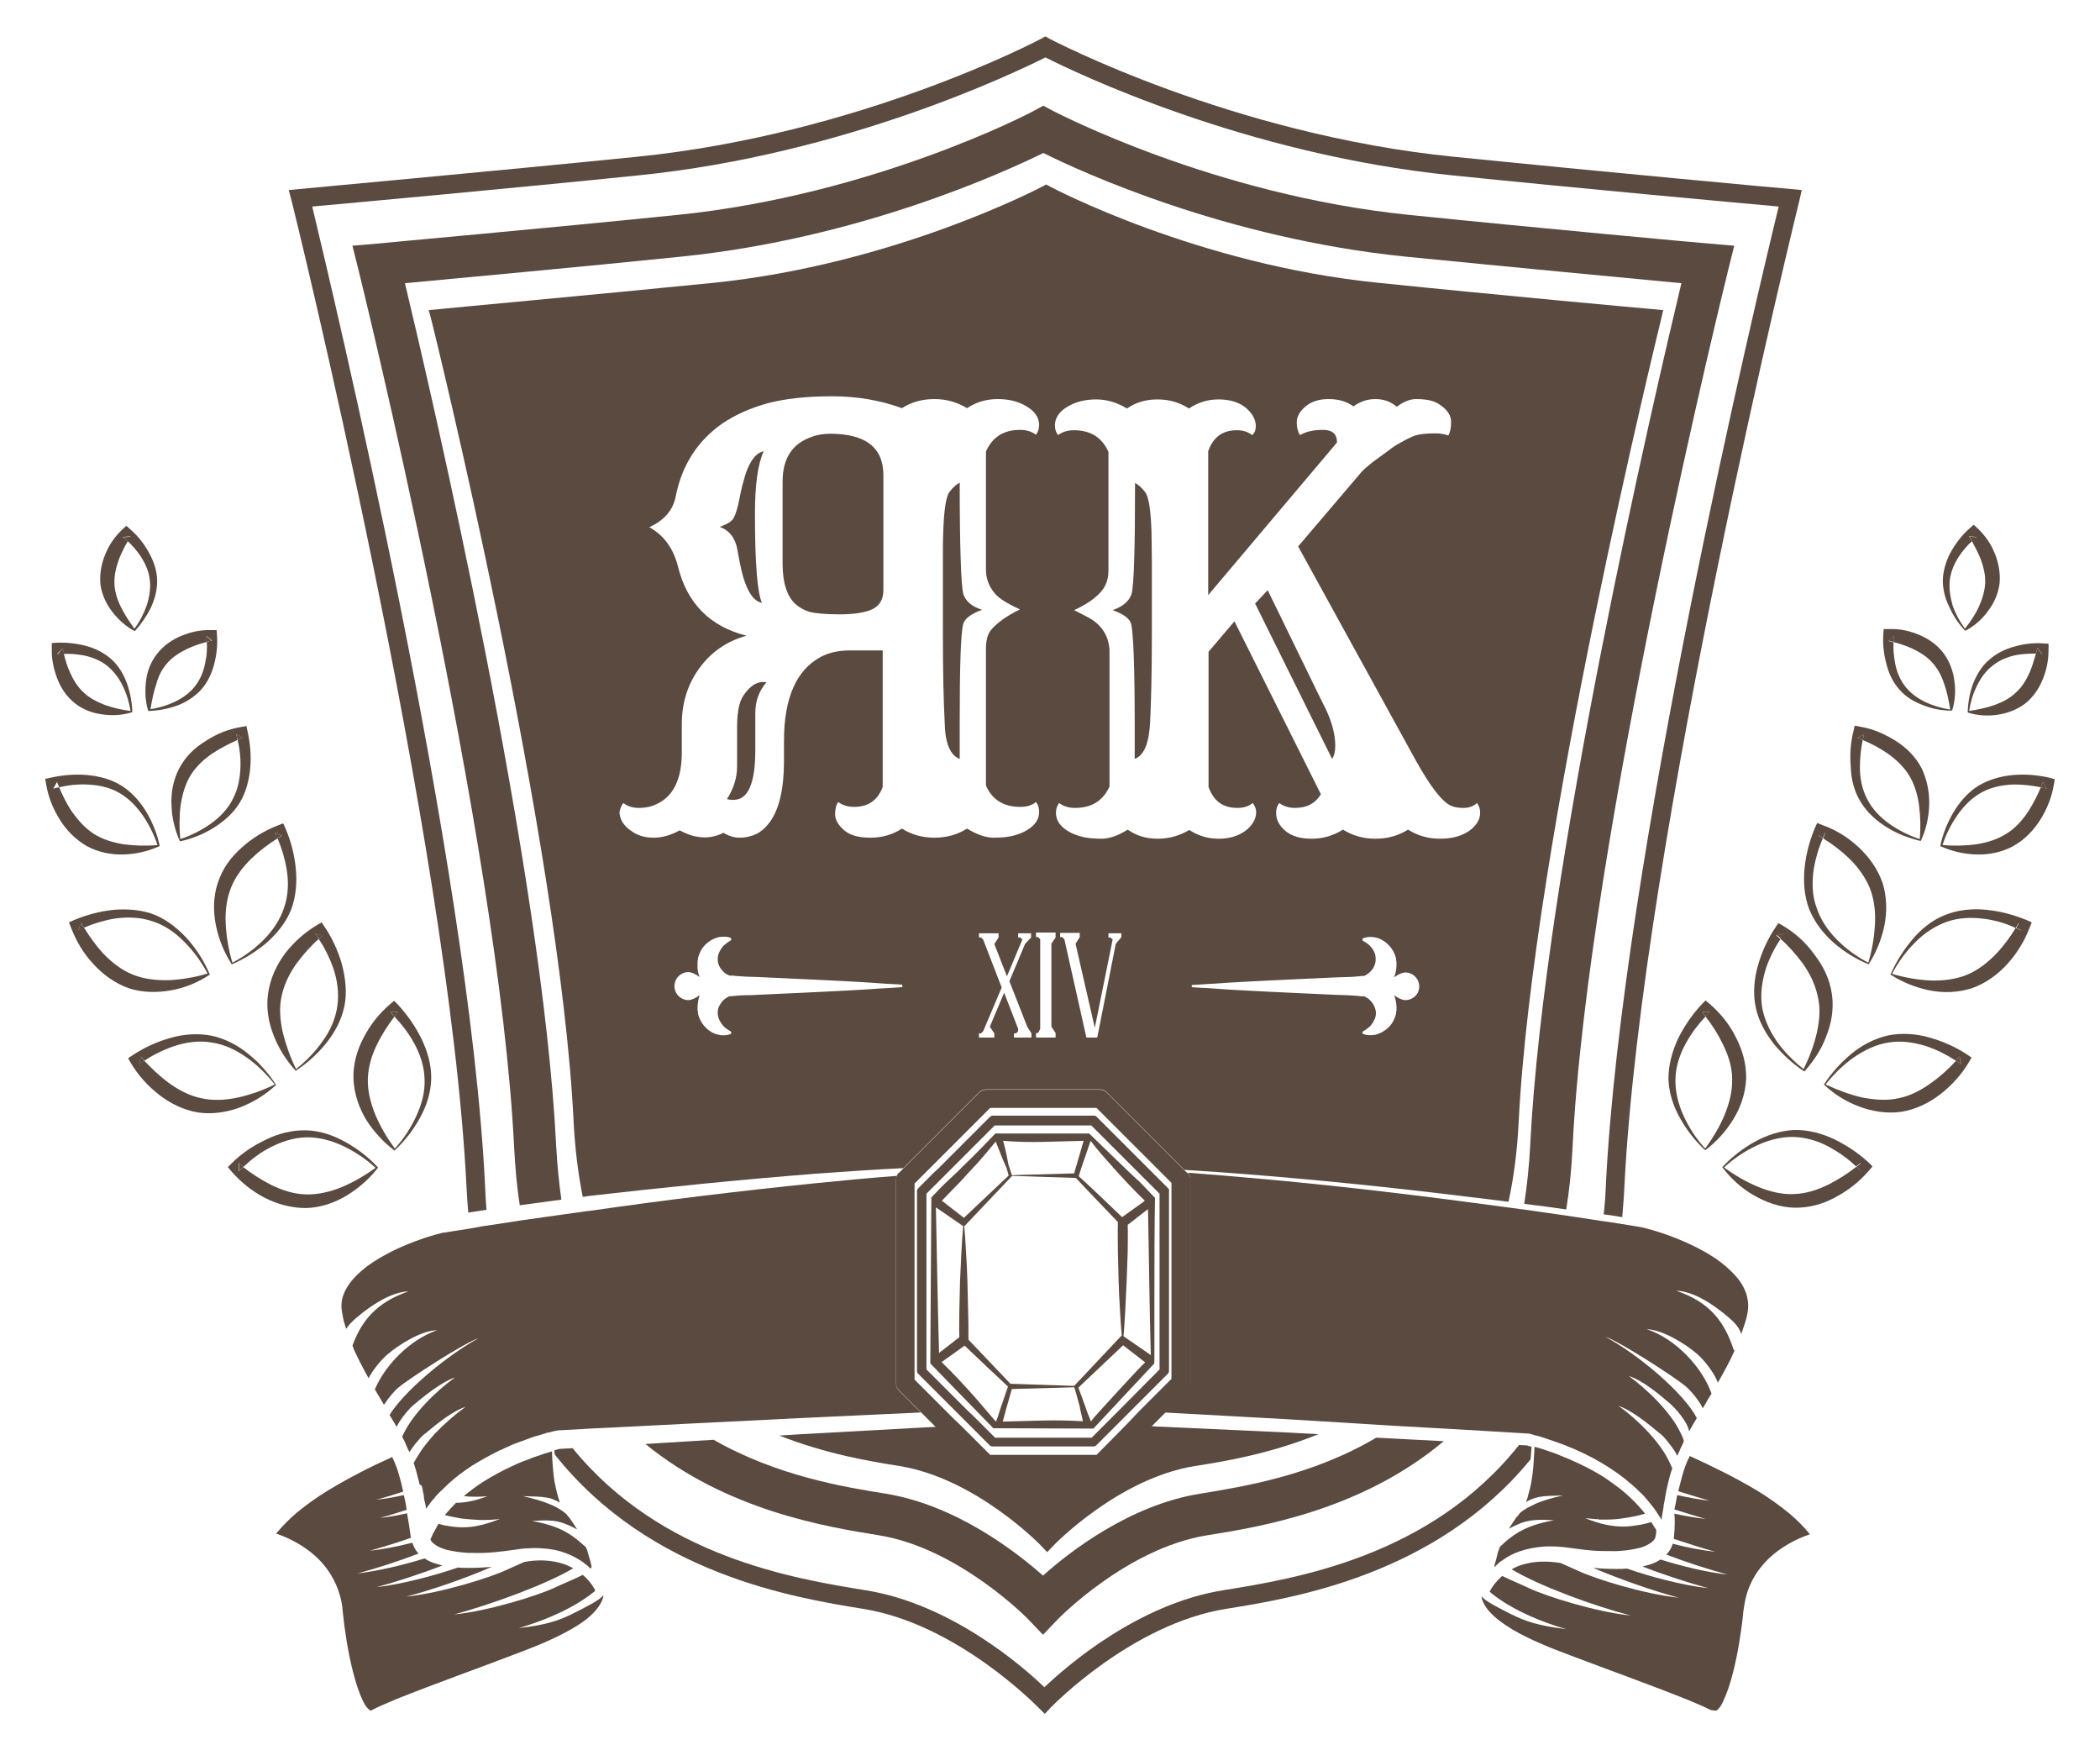 <?xml version="1.0" encoding="utf-8"?>
<!-- Generator: Adobe Illustrator 18.0.0, SVG Export Plug-In . SVG Version: 6.00 Build 0)  -->
<!DOCTYPE svg PUBLIC "-//W3C//DTD SVG 1.1//EN" "http://www.w3.org/Graphics/SVG/1.1/DTD/svg11.dtd">
<svg version="1.1" id="レイヤー_1" xmlns="http://www.w3.org/2000/svg" xmlns:xlink="http://www.w3.org/1999/xlink" x="0px"
	 y="0px" viewBox="228 927.9 600 500" enable-background="new 228 927.9 600 500" xml:space="preserve">
<g>
	<path fill="#5A4A40" d="M367,1273.5c-0.2-2.2-0.3-4.4-0.4-6.7c-4.5-92.5-43.6-255.7-49.4-279.9c12.2-1.1,58-5.3,93.2-8.9
		c59.3-6,107.9-29.5,116.3-33.7c8.3,4.2,56.9,27.7,116.3,33.7c35.1,3.6,80.9,7.8,93.2,8.9c-5.9,24.2-44.9,187.4-49.4,279.9
		c-0.1,2.7-0.3,5.4-0.6,8c0.7,0.1,1.5,0.2,2.2,0.3l3.1,0.5c0.2-2.8,0.5-5.6,0.6-8.5c4.9-99.1,49.6-280.1,50-281.9l0.7-3l-3.1-0.3
		c-0.6,0-55.6-5.1-96.2-9.2c-63.8-6.4-115.1-33.5-115.6-33.7l-1.2-0.7l-1.3,0.7c-0.5,0.3-51.7,27.3-115.6,33.7
		c-40.6,4.1-95.6,9.1-96.2,9.2l-3.1,0.3l0.8,3c0.5,1.8,45.1,182.8,50,281.9c0.1,2.5,0.3,4.8,0.5,7.2l2-0.3
		C364.8,1273.8,365.9,1273.7,367,1273.5z"/>
	<path fill="#5A4A40" d="M526.5,1417.5l1.9-2c0.2-0.2,23-23.7,49.9-28c19.4-3.1,60-9.7,87-42.7c0.1-1.2,0.2-2.4,0.3-3.6
		c-0.5-0.1-0.9-0.3-1.4-0.4l-2.2-0.1c-25.4,32-64.1,38.2-84.6,41.5c-24.3,3.9-44.7,21.7-51,27.7c-6.2-6-26.7-23.8-51-27.7
		c-20.3-3.3-58.4-9.4-83.8-40.6l-3.7,0.2c-0.5,0.1-1,0.3-1.5,0.4c0,0.4,0.1,0.8,0.1,1.2c27.1,34.2,68.4,40.9,88.1,44.1
		c26.9,4.3,49.6,27.8,49.9,28L526.5,1417.5"/>
	<path fill="#5A4A40" d="M570.9,1354.6c-20,3.2-37.2,16.5-44.9,23.4c-7.7-6.8-24.8-20.1-44.9-23.4c-12-1.9-31.2-5.1-49.2-15.4
		l-19.5,1.2c23.4,19.1,51.9,23.7,66.8,26.1c22.7,3.7,42.3,23.7,42.5,23.9l4.3,4.5l4.3-4.5c0.2-0.2,19.7-20.2,42.5-23.9
		c15.1-2.4,44.1-7.1,67.7-26.9l-19.3-1C603,1349.4,583.2,1352.6,570.9,1354.6z"/>
	<path fill="#5A4A40" d="M386.9,1255.1c-3.9-78.8-35.6-214.5-43.2-246.3c14.9-1.4,50.8-4.7,79-7.6c51.1-5.2,92.4-24.2,103.4-29.6
		c11,5.5,52.3,24.4,103.4,29.6c28.2,2.8,64.1,6.2,78.9,7.6c-7.6,31.8-39.3,167.6-43.2,246.3c-0.3,5.9-0.9,11.5-1.7,16.7
		c4,0.5,8,1,12,1.6c0.9-5.6,1.5-11.4,1.8-17.7c4.3-88.1,44.1-249.2,44.5-250.8l1.7-6.8l-7-0.6c-0.5,0-49.6-4.5-85.8-8.2
		c-56.2-5.7-101.3-29.5-101.8-29.7l-2.8-1.5l-2.8,1.5c-0.4,0.3-45.6,24-101.8,29.7c-36.2,3.7-85.3,8.1-85.8,8.2l-7,0.6l1.7,6.8
		c0.4,1.6,40.2,162.8,44.5,250.8c0.3,5.8,0.8,11.3,1.6,16.5c4-0.5,8-1.1,11.9-1.6C387.7,1265.8,387.2,1260.6,386.9,1255.1z"/>
	<path fill="#5A4A40" d="M445.7,1100.1c-1.3-2.8-2-11.2-2-25.4c0-8.2,0.8-14.2,2.5-17.9c-1.4,0.3-2.6,1.3-3.6,3
		c-0.6,1-1.2,2.3-1.7,3.9c-0.5,1.7-1.1,3.8-1.6,6.5c-0.5,2.7-1.1,4.6-1.7,5.7c-0.6,1-1.9,1.8-4,2.5c2.8,1,4.5,3.2,5.1,6.6l0.6,3.3
		C440.7,1095.6,442.8,1099.6,445.7,1100.1z"/>
	<path fill="#5A4A40" d="M460.9,1263.2c8.4-0.6,16.8-1.2,25.2-1.6l21.7-21.7c0.5-0.5,1.2-0.8,1.9-0.8h32.6c0.7,0,1.4,0.3,1.9,0.8
		l22.2,22.2c8.2,0.5,16.4,1.1,24.6,1.8c21.7,1.8,43.2,4.2,64.8,6.9c1.1,0.1,2.1,0.3,3.2,0.4c1.5-6.9,2.5-14.5,2.9-22.7
		c4-80.5,40.3-227.6,40.6-229l0.7-3l-3.1-0.3c-0.4,0-45.2-4.1-78.2-7.5c-51.8-5.2-93.3-27.2-93.7-27.4l-1.3-0.7l-1.3,0.7
		c-0.4,0.2-42,22.1-93.8,27.4c-33,3.3-77.7,7.4-78.2,7.5l-3.1,0.3l0.8,3c0.4,1.5,36.7,148.6,40.6,229c0.4,7.7,1.3,14.8,2.6,21.3
		c0.4,0,0.9-0.1,1.3-0.2C417.6,1267.1,439.3,1264.9,460.9,1263.2z M485.6,1209.9c0,0-1.1,0.1-3,0.2c-1,0.1-2.1,0.1-3.4,0.2
		c-1.3,0.1-2.8,0.2-4.5,0.3c-1.6,0.1-3.4,0.2-5.3,0.3c-1.9,0.1-3.8,0.2-5.9,0.3c-2,0.1-4.1,0.2-6.3,0.3c-2.2,0.1-4.3,0.2-6.5,0.3
		c-2.2,0.1-4.3,0.2-6.5,0.3c-1.1,0.1-2.1,0.1-3.2,0.1c-1,0-2.1,0.1-3.1,0.2c-0.2,0-0.5,0-0.8,0.1l-0.2,0H437h0h0l0,0h-0.1l-0.2,0
		c-0.1,0,0,0-0.1,0l-0.1,0l-0.1,0c-0.1,0-0.1,0.1-0.2,0.1c-0.1,0.1-0.3,0.1-0.4,0.2c-0.5,0.3-0.9,0.6-1.2,0.9
		c-0.6,0.7-1.1,1.4-1.4,2.3c-0.2,0.9-0.2,1.8,0.1,2.7c0.3,0.9,0.8,1.6,1.3,2.2c0.5,0.6,1.1,1,1.6,1.3c0.2,0.1,0.4,0.2,0.5,0.3
		c0.1,0.1,0.2,0.1,0.2,0.1v0.6c0,0-0.1,0-0.2,0.1c-0.1,0.1-0.3,0.1-0.6,0.2c-0.6,0.1-1.5,0.3-2.7,0c-1.2-0.2-2.6-0.8-3.9-2.2
		c-0.6-0.6-1.2-1.5-1.6-2.4c-0.2-0.5-0.4-1-0.5-1.6l0-0.2l0-0.2c0-0.1,0-0.3-0.1-0.4l0-0.1l0-0.1c0,0,0-0.2,0-0.1v0v0
		c0-0.1,0-0.3,0-0.4c0-1.1,0.2-2.4,0.6-3.6c-1.1,0.8-2.3,1.4-3.2,1.4c-2.2,0-4-1.8-4-4s1.8-4,4-4c0.9,0,2.1,0.6,3.2,1.4
		c-0.5-1.2-0.7-2.4-0.6-3.6c0-0.2,0-0.3,0-0.4v0v0c0,0.1,0-0.1,0-0.1l0-0.1l0-0.2c0-0.1,0-0.3,0.1-0.4l0-0.2l0-0.2
		c0.1-0.6,0.3-1.1,0.5-1.6c0.4-1,1-1.8,1.6-2.4c1.3-1.3,2.7-1.9,3.9-2.2c1.2-0.2,2.1-0.1,2.7,0c0.3,0.1,0.5,0.2,0.6,0.2
		c0.1,0,0.2,0.1,0.2,0.1v0.6c0,0-0.1,0-0.2,0.1c-0.1,0.1-0.3,0.2-0.5,0.3c-0.4,0.3-1,0.7-1.6,1.3c-0.5,0.6-1,1.4-1.3,2.2
		c-0.3,0.9-0.3,1.8-0.1,2.7c0.3,0.9,0.7,1.6,1.4,2.3c0.3,0.3,0.7,0.7,1.2,0.9c0.1,0,0.2,0.1,0.4,0.2c0.1,0,0.1,0.1,0.2,0.1l0.1,0
		l0.1,0c0,0,0,0,0.1,0l0.2,0l0.1,0h0h0h0h0.1l0.2,0c0.3,0,0.5,0,0.8,0.1c1,0.1,2.1,0.1,3.1,0.2c1,0,2.1,0.1,3.2,0.1
		c2.1,0.1,4.3,0.2,6.5,0.3c2.2,0.1,4.4,0.2,6.5,0.3c2.1,0.1,4.2,0.2,6.3,0.3c2,0.1,4,0.2,5.9,0.3c1.9,0.1,3.6,0.2,5.3,0.3
		c1.6,0.1,3.1,0.2,4.5,0.3c1.3,0.1,2.5,0.2,3.4,0.2c1.9,0.1,3,0.2,3,0.2V1209.9z M522.7,1195.6l-1.8,1.9l-4.5,10.7l5.1,13l1.2,1.9
		v1.2h-1.2h-3.8v-1.2h0.6l0.6-0.6v-0.7l-4-10.3l-4.1,9.7l1.3,1.9v1.2h-4.4v-1.2h0.6l0.6-0.6l5.3-12.5l-5.3-13.7l-0.6-0.6h-0.6v-1.2
		h4.4h1.2v1.2l-1.2,1.9l3.6,9.2l4.4-10.5l-0.6-0.6h-0.6v-1.2h1.2h1.3h1.2V1195.6z M548.4,1195.6l-1.6,1.9l-5.3,26.8h-1.3h-1.8
		l-6.3-28.1l-0.6-0.6h-0.6v-1.2h4.4h1.2v1.2l-1.2,1.9l5.5,24l5.1-25.2l-0.6-0.6h-0.6v-1.2h1.2h1.2h1.3V1195.6z M629.5,1213.6
		c-0.9,0-2.1-0.6-3.2-1.4c0.5,1.2,0.7,2.4,0.7,3.6c0,0.2,0,0.3,0,0.4v0l0,0c0-0.1,0,0.1,0,0.1v0.1l0,0.1c0,0.1,0,0.3-0.1,0.4l0,0.2
		l0,0.2c-0.1,0.6-0.3,1.1-0.5,1.6c-0.4,1-1,1.8-1.6,2.4c-1.3,1.3-2.7,1.9-3.9,2.2c-1.2,0.2-2.1,0.1-2.7,0c-0.3-0.1-0.5-0.2-0.7-0.2
		c-0.1-0.1-0.2-0.1-0.2-0.1v-0.6c0,0,0.1,0,0.2-0.1c0.1-0.1,0.3-0.2,0.5-0.3c0.4-0.3,1-0.7,1.6-1.3c0.5-0.6,1-1.4,1.3-2.2
		c0.3-0.9,0.3-1.8,0-2.7c-0.3-0.9-0.7-1.6-1.4-2.3c-0.3-0.3-0.7-0.7-1.2-0.9c-0.1-0.1-0.3-0.1-0.4-0.2c-0.1,0-0.1-0.1-0.2-0.1
		l-0.1,0l-0.1,0c0,0,0,0-0.1,0l-0.2,0h-0.1l0,0c0,0,0,0,0,0h0h0l-0.2,0c-0.3,0-0.5,0-0.8-0.1c-1-0.1-2.1-0.1-3.1-0.2
		c-1,0-2.1-0.1-3.2-0.1c-2.1-0.1-4.3-0.2-6.5-0.3c-2.2-0.1-4.4-0.2-6.5-0.3c-2.1-0.1-4.2-0.2-6.3-0.3c-2-0.1-4-0.2-5.9-0.3
		c-1.9-0.1-3.6-0.2-5.3-0.3c-1.6-0.1-3.1-0.2-4.4-0.3c-1.3-0.1-2.5-0.2-3.4-0.2c-1.9-0.1-3-0.2-3-0.2v-0.6c0,0,1.1-0.1,3-0.2
		c0.9-0.1,2.1-0.1,3.4-0.2c1.3-0.1,2.8-0.2,4.4-0.3c1.6-0.1,3.4-0.2,5.3-0.3c1.9-0.1,3.8-0.2,5.9-0.3c2-0.1,4.1-0.2,6.3-0.3
		c2.1-0.1,4.3-0.2,6.5-0.3c2.2-0.1,4.4-0.2,6.5-0.3c1.1,0,2.1-0.1,3.2-0.1c1.1,0,2.1-0.1,3.1-0.2c0.3,0,0.5,0,0.8-0.1l0.2,0h0h0h0h0
		l0.1,0l0.2,0c0.1,0,0.1,0,0.1,0l0.1,0l0.1,0c0.1,0,0.1,0,0.2-0.1c0.1,0,0.3-0.1,0.4-0.2c0.5-0.3,0.9-0.6,1.2-0.9
		c0.7-0.7,1.1-1.4,1.4-2.3c0.2-0.9,0.2-1.8,0-2.7c-0.3-0.9-0.8-1.7-1.3-2.2c-0.5-0.6-1.1-1-1.6-1.3c-0.2-0.1-0.4-0.2-0.5-0.3
		c-0.1-0.1-0.2-0.1-0.2-0.1v-0.6c0,0,0.1,0,0.2-0.1c0.2,0,0.4-0.1,0.7-0.2c0.6-0.1,1.5-0.3,2.7,0c1.2,0.2,2.6,0.9,3.9,2.2
		c0.6,0.6,1.2,1.5,1.6,2.4c0.2,0.5,0.4,1,0.5,1.6l0,0.2l0,0.2c0,0.2,0.1,0.3,0.1,0.4l0,0.2v0.1c0,0,0,0.1,0,0.1l0,0v0
		c0,0.2,0,0.3,0,0.4c0,1.1-0.2,2.4-0.7,3.6c1.1-0.8,2.3-1.4,3.2-1.4c2.2,0,4,1.8,4,4S631.7,1213.6,629.5,1213.6z M538.4,1104
		l-3.5-1.8c4.7-2.2,7.7-4.6,8.9-7.1c0.6-1.2,0.9-2.6,0.9-4.3V1057c-1.8-4.1-5.1-6.2-9.9-6.2c-1.8,0-3.3,0.5-4.5,1.4
		c-0.6-0.8-0.9-1.7-0.9-2.8c0-1,0.3-2,0.9-2.9c0.6-0.9,1.5-1.7,2.5-2.3c2.4-1.5,5.2-2.2,8.4-2.2c3.1,0,6,0.9,8.8,2.6
		c2.4-1.7,5.3-2.6,8.7-2.6c3.4,0,6.4,0.9,9,2.6c2.5-1.7,5.3-2.6,8.4-2.6c4.5,0,7.8,1.5,9.8,4.6c0.6,1,0.9,2,0.9,3
		c0,1.1-0.3,1.9-1,2.6c-1.2-0.9-2.6-1.4-4.4-1.4c-4.1,0-6.8,2-8.2,6v41.1l36.8-43.6c0-2.4-1.3-3.6-4-3.6c-2.7,0-4.9,0.5-6.6,1.5
		c-0.6-1-0.9-2.2-0.9-3.7c0-1.5,0.8-3,2.4-4.4c1.6-1.4,3.8-2.2,6.7-2.2c2.9,0,5.2,0.7,7.1,2.1c1.9-1.4,4-2.1,6.3-2.1
		c2.3,0,4.3,0.7,6.1,2.2c1.8-1.4,3.7-2.2,5.5-2.2c1.9,0,3.4,0.2,4.4,0.5c1.1,0.3,2,0.8,2.8,1.4c1.9,1.4,2.8,2.9,2.8,4.7
		c0,1.7-0.3,3-0.8,3.8c-1.1-0.4-2.4-0.6-3.8-0.6c-2.9,0-5.1,0.3-6.4,0.9c-1.4,0.6-2.7,1.3-3.9,2c-1.3,0.7-2.5,1.6-3.8,2.6l-3.7,2.7
		c-1.2,1-2.2,1.8-3,2.6l-18.3,21.5l33.7,61.3c4.2,7.5,7.5,11.7,10,12.8c0.9,0.4,2.1,0.6,3.5,0.6c1.5,0,2.8-0.4,3.9-1.4
		c0.6,0.8,0.9,1.7,0.9,2.8c0,1-0.3,2-0.9,2.9c-0.6,0.9-1.4,1.7-2.3,2.3c-2.2,1.5-5,2.2-8.3,2.2c-3.4,0-6.4-0.9-9.1-2.6
		c-2.7,1.7-5.8,2.6-9.3,2.6c-3.5,0-6.6-0.9-9.3-2.6c-2.7,1.7-5.7,2.6-8.9,2.6c-3.2,0-5.7-0.7-7.5-2.2c-1.8-1.5-2.7-3.2-2.7-5.2
		c0-1.1,0.3-2,0.9-2.8c1.2,0.9,2.7,1.4,4.5,1.4c3.4,0,5.8-1.3,7.4-3.9l-24.7-49.4l-7.4,8.7v38.6c1.4,4,4.1,6,8.2,6
		c1.8,0,3.2-0.4,4.4-1.4c0.6,0.7,1,1.6,1,2.6c0,1.1-0.3,2.1-0.9,3c-0.6,1-1.4,1.8-2.4,2.5c-2,1.4-4.5,2.1-7.4,2.1
		c-3,0-5.8-0.8-8.4-2.5c-2.7,1.6-5.7,2.5-9,2.5c-3.4,0-6.2-0.9-8.6-2.6c-2.7,1.7-5.2,2.6-7.5,2.6c-2.3,0-4.2-0.2-5.7-0.6
		c-1.5-0.4-2.8-0.9-3.9-1.6c-2.3-1.4-3.4-3.1-3.4-5.2c0-1.1,0.3-2,0.9-2.8c1.2,0.9,2.7,1.4,4.5,1.4c4.8,0,8-2,9.9-6.1v-39.1
		C544.7,1109.3,542.6,1106.1,538.4,1104z M529.6,1194.4v1.3l-1.2,1.8v3.8v5.4v3.3v3.1v8.1l1.2,1.8v1.3H524v-1.3h0.6l0.6-1.2v-25.6
		l-0.6-0.6H524v-1.3H529.6z M406.1,1157.3c1.2,0.9,2.6,1.4,4.4,1.4c1.8,0,3.4-0.3,4.9-1c5-2.2,7.4-7.2,7.4-14.9v-8
		c0-6.3,1.8-11.8,5.3-16.4c3.4-4.5,7.8-7.4,13.2-8.9c-10.4-2.6-17-9.2-19.6-19.8c-1.3-5.1-4-8.9-8.2-11.2c4.4-2,6.9-5,7.6-9
		c1.8-8.8,6.2-15.7,13.4-20.7c3.6-2.4,7.8-4.3,12.8-5.7c4.9-1.3,11.1-2,18.4-2c7.3,0,14,1.2,20,3.4c2.8-1.8,5.9-2.6,9.3-2.6
		c3.4,0,6.5,0.9,9.3,2.6c2.7-1.8,5.6-2.6,8.8-2.6c3.2,0,6,0.7,8.4,2.2c1.1,0.7,1.9,1.4,2.5,2.3c0.6,0.9,0.9,1.9,0.9,2.9
		c0,1-0.3,2-0.9,2.8c-1.2-0.9-2.7-1.4-4.5-1.4c-4.8,0-8,2.1-9.8,6.2v33.7c0,2.6,0.9,5,2.7,7c1.1,1.3,3.4,2.7,7,4.4
		c-3.9,1.9-6.6,3.9-8.2,5.8c-1,1.2-1.5,3-1.5,5.4v39.1c1.8,4.1,5.1,6.1,9.8,6.1c1.8,0,3.3-0.4,4.5-1.4c0.6,0.8,0.9,1.7,0.9,2.8
		c0,2.1-1.1,3.8-3.4,5.2c-1.1,0.7-2.4,1.2-3.9,1.6c-1.5,0.4-3.4,0.6-5.7,0.6c-2.3,0-4.8-0.9-7.6-2.6c-2.7,1.7-5.8,2.6-9.3,2.6
		c-3.5,0-6.6-0.9-9.3-2.6c-2.6,1.7-5.6,2.6-9,2.6c-3.4,0-5.9-0.7-7.6-2.2c-1.7-1.5-2.5-3-2.5-4.5c0-1.5,0.3-2.7,0.9-3.5
		c1.2,0.9,2.7,1.4,4.5,1.4c4.1,0,6.8-1.9,8.2-5.7v-39h-9.4c-3.1,0-5.9,0.6-8.2,1.8c-7,3.7-10.6,11.7-10.6,24v5.9
		c0,7.6-1.3,13.3-3.8,17c-1.2,1.7-2.5,2.9-4,3.7c-1.5,0.7-3.1,1.1-4.8,1.1c-1.7,0-3.2-0.5-4.7-1.4c-3.9,2-8.1,1.7-12.5-0.7
		c-2.5,1.4-5,2.1-7.5,2.1c-2.6,0-4.8-0.7-6.7-2.2c-0.9-0.6-1.6-1.4-2.2-2.3c-0.5-0.9-0.8-1.9-0.8-2.9
		C405.2,1159,405.5,1158,406.1,1157.3z"/>
	<path fill="#5A4A40" d="M459.3,1102.7c1.6,0.4,4.5,0.7,8.6,0.7c4.1,0,7.2-0.5,9.2-1.4c2.2-1,3.3-2.8,3.3-5.6v-32.7
		c0-8-5.1-11.9-15.3-11.9c-1.8,0-3.6,0.3-5.2,0.9c-5.5,1.9-8.3,6.1-8.3,12.8v23.4c0,5.4,1.2,9.2,3.6,11.5
		C456.3,1101.4,457.7,1102.2,459.3,1102.7z"/>
	<path fill="#5A4A40" d="M560.6,1335.5c-1.2,0-2.5-0.1-3.7-0.2l-12.6,12.6c-0.5,0.5-1.2,0.8-1.9,0.8h-32.6c-0.7,0-1.4-0.3-1.9-0.8
		l-12.4-12.4c-1.3,0.1-2.6,0.1-3.9,0.2l-34.6,1.9l-6.3,0.4c13.4,5.3,26.1,7.4,34.3,8.7c21.7,3.5,40.1,22.4,40.3,22.6l1.9,2l1.9-2
		c0.2-0.2,18.5-19.1,40.3-22.6c8.4-1.3,21.5-3.5,35.3-9.1l-9.4-0.5L560.6,1335.5z"/>
	<path fill="#5A4A40" d="M551.2,1106.2c0.6,2.6,1,11.9,1,28.1v10.4c2.7-1,4.1-4.5,4.4-10.5c0.3-6,0.5-14.2,0.5-24.8
		c0-10.6,0-17.6,0-21.1c0-3.5-0.1-6.3-0.1-8.4c-0.2-6.3-0.8-10.1-1.8-11.4c-1-1.3-2-2.2-2.9-2.6c0,18.6-0.3,29.1-1,31.7
		c-0.7,2.1-2.6,3.6-5.4,4.6C549,1103.3,550.8,1104.6,551.2,1106.2z"/>
	<path fill="#5A4A40" d="M609.5,1140.9c0-3.6-1.2-7.8-3.7-12.4l-15.6-32l-3.6,3.8l22,44.4C609.2,1143.8,609.5,1142.6,609.5,1140.9z"
		/>
	<path fill="#5A4A40" d="M502.2,1144.7v-10.4c0-16.2,0.3-25.5,1-28.1c0.4-1.6,2.3-3,5.4-4.1c-2.9-0.9-4.7-2.4-5.4-4.6
		c-0.6-2.6-1-13.1-1-31.7c-0.9,0.4-1.9,1.3-2.9,2.6c-1,1.3-1.6,5.1-1.8,11.4c-0.1,2.1-0.1,4.9-0.1,8.4c0,3.5,0,10.5,0,21.1
		c0,10.6,0.2,18.8,0.5,24.8C498,1140.2,499.5,1143.7,502.2,1144.7z"/>
	<path fill="#5A4A40" d="M438.5,1156.3c3.5-0.6,5.3-5.3,5.3-14.1v-10.6c0-3.5,1.1-6.4,3.2-8.8c-2.4-0.4-4.6,0.8-6.6,3.8
		c-1.2,1.8-1.8,4.7-1.8,9v11.2c0,3.3-1,6.4-2.9,9.4C436.6,1156.4,437.5,1156.5,438.5,1156.3z"/>
	<path fill="#5A4A40" d="M716.5,1214.7l-1.2-1l-1,1c-2.8,3-5,6.2-6.8,9.8c-1.7,3.6-2.8,7.6-2.8,11.5c0.1,4.1,1.4,7.9,3.3,11.3
		c1.9,3.4,4.3,6.5,7.1,9.1l0.1,0.1l0.1-0.1c3.1-2.3,5.8-5.3,7.9-8.7c2.1-3.4,3.5-7.4,3.7-11.6c0.1-4.3-1.1-8.4-3-12
		C722.1,1220.5,719.6,1217.4,716.5,1214.7z M722.9,1236.1c0.1,3.5-0.8,7-2.2,10.4c-1.4,3.3-3.3,6.5-5.5,9.5
		c-2.5-2.7-4.6-5.9-6.1-9.2c-1.6-3.4-2.5-7.1-2.4-10.7c0.1-3.7,1.3-7.2,3.1-10.4c1.5-2.7,3.4-5.2,5.5-7.4c-0.3-0.4-0.6-0.8-1-1.3
		h2.2c-0.4,0.4-0.8,0.8-1.2,1.3c1.9,2.4,3.6,5.1,4.9,7.8C721.8,1229.3,722.9,1232.7,722.9,1236.1z"/>
	<path fill="#5A4A40" d="M714.3,1217c0.3,0.4,0.7,0.8,1,1.3c0.4-0.4,0.8-0.8,1.2-1.3H714.3z"/>
	<path fill="#5A4A40" d="M759.7,1262.4v-2.2c-0.4,0.3-0.8,0.7-1.3,1C758.9,1261.6,759.3,1262,759.7,1262.4z"/>
	<path fill="#5A4A40" d="M752.2,1253.4c-3.6-1.7-7.6-2.8-11.6-2.7c-4,0.2-7.9,1.5-11.3,3.4c-3.4,1.9-6.5,4.3-9.1,7.1l-0.1,0.1
		l0.1,0.2c2.4,3.1,5.3,5.8,8.8,7.8c3.4,2,7.4,3.5,11.7,3.6c4.2,0.1,8.4-1.1,11.9-3.1c3.6-1.9,6.7-4.4,9.4-7.5l1-1.2l-1-1
		C759.1,1257.4,755.8,1255.2,752.2,1253.4z M759.7,1262.4c-0.4-0.4-0.8-0.8-1.3-1.2c-2.4,1.9-5.1,3.6-7.8,5c-3.2,1.6-6.6,2.7-10,2.8
		c-3.4,0.2-7-0.7-10.4-2.1c-3.3-1.4-6.5-3.2-9.6-5.5c2.7-2.5,5.8-4.6,9.2-6.2c3.4-1.6,7.1-2.6,10.7-2.5c3.6,0.1,7.2,1.2,10.4,3
		c2.7,1.5,5.2,3.3,7.4,5.4c0.4-0.3,0.9-0.6,1.3-1V1262.4z"/>
	<path fill="#5A4A40" d="M735.7,1195c0.4,0.3,0.8,0.7,1.2,1.1c0.3-0.5,0.6-1,1-1.4L735.7,1195z"/>
	<path fill="#5A4A40" d="M737.5,1192.4l-1.4-0.8l-0.8,1.2c-2.3,3.4-3.9,7-5,10.8c-1.1,3.8-1.5,8-0.7,11.9c0.8,4,2.8,7.5,5.2,10.6
		c2.5,3,5.4,5.7,8.6,7.8l0.1,0.1l0.1-0.1c2.6-2.9,4.8-6.2,6.2-10c1.5-3.7,2.2-7.9,1.6-12c-0.6-4.3-2.5-8.1-5-11.3
		C744,1197.2,741,1194.5,737.5,1192.4z M747.1,1222.9c-0.8,3.5-2.1,7-3.8,10.4c-2.9-2.3-5.6-5-7.7-8c-2.1-3.1-3.7-6.6-4.2-10.1
		c-0.5-3.6,0.1-7.3,1.2-10.8c1-2.9,2.4-5.7,4.1-8.2c-0.4-0.4-0.8-0.7-1.2-1.1l2.2-0.4c-0.3,0.5-0.7,1-1,1.4c2.3,2,4.4,4.4,6.2,6.8
		c2.1,2.9,3.7,6.1,4.4,9.4C748.2,1215.8,747.9,1219.3,747.1,1222.9z"/>
	<path fill="#5A4A40" d="M787.9,1229.7c-0.3,0.4-0.7,0.8-1.1,1.2c0.5,0.3,1,0.6,1.4,1L787.9,1229.7z"/>
	<path fill="#5A4A40" d="M779.3,1224.3c-3.8-1.1-7.9-1.4-11.9-0.6c-3.9,0.9-7.5,2.8-10.5,5.3c-3,2.5-5.6,5.4-7.7,8.6l-0.1,0.1
		l0.1,0.1c2.9,2.7,6.2,4.8,10,6.2c3.7,1.4,7.9,2.1,12.1,1.5c4.2-0.7,8-2.6,11.2-5.1c3.2-2.5,5.9-5.5,8-9l0.8-1.4l-1.2-0.8
		C786.8,1227,783.2,1225.4,779.3,1224.3z M780,1237.1c-2.9,2.1-6,3.8-9.4,4.5c-3.4,0.8-7,0.5-10.6-0.2c-3.5-0.8-7-2.1-10.4-3.7
		c2.3-2.9,5-5.6,8-7.7c3.1-2.1,6.5-3.8,10.1-4.3c3.6-0.6,7.3,0,10.8,1.1c2.9,1,5.7,2.4,8.3,4.1c0.4-0.4,0.7-0.8,1.1-1.2l0.4,2.2
		c-0.5-0.3-1-0.7-1.4-1C784.8,1233.2,782.5,1235.3,780,1237.1z"/>
	<path fill="#5A4A40" d="M751.9,1197.2c2.9,2.5,6.2,4.6,9.8,6.1l0.2,0.1l0.1-0.2c2.1-3.3,3.6-7,4.4-10.9c0.8-3.9,0.7-8.2-0.5-12.1
		c-1.4-4.1-3.9-7.5-6.9-10.3c-3-2.8-6.4-4.9-10.3-6.3l-1.5-0.6l-0.6,1.3c-1.6,3.8-2.6,7.6-3,11.5c-0.4,3.9-0.1,8.1,1.3,11.8
		C746.5,1191.5,749,1194.6,751.9,1197.2z M746.2,1176.2c0.5-3,1.4-6.1,2.6-8.8c-0.4-0.3-0.9-0.6-1.3-0.8l2.1-0.8
		c-0.3,0.5-0.5,1.1-0.7,1.6c2.6,1.6,5.1,3.5,7.3,5.6c2.6,2.5,4.7,5.4,6,8.5c1.3,3.3,1.7,6.8,1.5,10.5c-0.2,3.6-0.8,7.3-1.9,10.9
		c-3.3-1.7-6.3-3.9-8.9-6.5c-2.6-2.6-4.8-5.8-5.9-9.3C745.7,1183.6,745.7,1179.8,746.2,1176.2z"/>
	<path fill="#5A4A40" d="M747.5,1166.5c0.4,0.3,0.9,0.5,1.3,0.8c0.2-0.5,0.5-1.1,0.7-1.6L747.5,1166.5z"/>
	<path fill="#5A4A40" d="M804.9,1191.6c-0.3,0.5-0.6,0.9-0.8,1.4c0.5,0.2,1.1,0.5,1.6,0.7L804.9,1191.6z"/>
	<path fill="#5A4A40" d="M795.5,1187.8c-4-0.4-8.1,0-11.8,1.5c-3.8,1.5-6.9,4.1-9.4,7.1c-2.5,3-4.6,6.3-6.1,9.8l-0.1,0.1l0.2,0.1
		c3.3,2.1,7,3.6,10.9,4.4c3.9,0.8,8.2,0.7,12.2-0.6c4-1.4,7.5-4,10.2-7c2.7-3,4.8-6.4,6.3-10.3l0.6-1.5l-1.3-0.6
		C803.3,1189.2,799.5,1188.2,795.5,1187.8z M798.4,1200.3c-2.5,2.6-5.3,4.8-8.5,6.1c-3.2,1.3-6.8,1.7-10.4,1.6
		c-3.6-0.2-7.3-0.8-10.9-1.9c1.7-3.3,3.9-6.3,6.5-8.9c2.6-2.7,5.8-4.8,9.2-6c3.4-1.2,7.2-1.3,10.8-0.8c3,0.4,6.1,1.3,8.8,2.6
		c0.3-0.5,0.6-0.9,0.8-1.4l0.8,2.1c-0.5-0.3-1.1-0.5-1.6-0.7C802.4,1195.5,800.5,1198.1,798.4,1200.3z"/>
	<path fill="#5A4A40" d="M760.6,1137.6l-1.9,1.1c0.5,0.2,1,0.4,1.5,0.6C760.3,1138.7,760.4,1138.1,760.6,1137.6z"/>
	<path fill="#5A4A40" d="M759.7,1157.1c1.9,3.1,4.6,5.4,7.5,7.2c2.9,1.8,6.1,3,9.4,3.8l0.2,0l0.1-0.2c1.4-3.1,2.2-6.5,2.3-10.1
		c0.1-3.5-0.6-7.2-2.2-10.5c-1.8-3.4-4.5-6-7.6-7.9c-3.1-1.9-6.3-3.3-9.9-3.9l-1.6-0.3l-0.3,1.4c-0.9,3.5-1.1,6.9-0.8,10.5
		C756.9,1150.6,757.8,1154.1,759.7,1157.1z M760.6,1137.6c-0.2,0.6-0.3,1.2-0.4,1.7c2.4,1,4.7,2.2,6.9,3.7c2.5,1.7,4.8,3.9,6.3,6.3
		c1.6,2.6,2.5,5.6,2.9,8.7c0.4,3.1,0.5,6.3,0.2,9.6c-3.1-1-6-2.5-8.6-4.3c-2.7-1.9-5-4.3-6.4-7.1c-1.5-2.8-2.1-6-2.1-9.2
		c0-2.6,0.3-5.2,0.8-7.7c-0.5-0.2-1-0.4-1.5-0.6L760.6,1137.6z"/>
	<path fill="#5A4A40" d="M813.7,1150.1c-3.5-0.8-7-1.1-10.5-0.8c-3.5,0.3-7,1.3-10,3.1c-3,1.9-5.3,4.6-7.1,7.6
		c-1.7,2.9-3,6.1-3.7,9.4l0,0.2l0.2,0.1c3.1,1.4,6.6,2.2,10.1,2.3c3.5,0.1,7.2-0.6,10.5-2.4c3.3-1.8,5.9-4.6,7.8-7.6
		c1.9-3.1,3.2-6.3,3.8-9.9l0.3-1.6L813.7,1150.1z M807.5,1159.7c-1.7,2.6-3.8,4.9-6.3,6.4c-2.5,1.6-5.5,2.5-8.6,3
		c-3.1,0.4-6.3,0.5-9.6,0.2c1-3.1,2.5-6,4.3-8.6c1.9-2.7,4.2-5,7-6.5c2.8-1.5,6-2.1,9.1-2.2c2.6,0,5.2,0.3,7.7,0.8
		c0.2-0.5,0.4-1,0.6-1.5l1.1,1.9c-0.6-0.2-1.1-0.3-1.7-0.4C810.1,1155.2,808.9,1157.5,807.5,1159.7z"/>
	<path fill="#5A4A40" d="M811.7,1151.3c-0.2,0.5-0.4,1-0.6,1.5c0.6,0.1,1.2,0.3,1.7,0.4L811.7,1151.3z"/>
	<path fill="#5A4A40" d="M769.2,1109.5l-1.7,1.4c0.5,0.1,1,0.2,1.5,0.4C769.1,1110.7,769.2,1110.1,769.2,1109.5z"/>
	<path fill="#5A4A40" d="M770.7,1124.9c1.9,2.2,4.4,3.6,6.9,4.5c2.5,1,5.2,1.5,7.9,1.5l0.2,0l0.1-0.2c0.8-2.6,1-5.4,0.6-8.2
		c-0.3-2.8-1.4-5.7-3.1-8c-1.9-2.5-4.4-4.2-7.1-5.3c-2.7-1.1-5.4-1.7-8.4-1.6l-1.6,0l-0.1,1.4c-0.2,2.9,0.1,5.6,0.8,8.3
		C767.6,1120.2,768.8,1122.8,770.7,1124.9z M769.2,1109.5c-0.1,0.6-0.1,1.2-0.2,1.8c1.8,0.5,3.7,1.1,5.4,1.9c2.1,1,4.2,2.3,5.6,3.9
		c1.6,1.7,2.7,3.8,3.5,6.2c0.8,2.3,1.3,4.7,1.7,7.3c-2.5-0.4-4.9-1.1-7.2-2.2c-2.3-1.1-4.4-2.7-5.8-4.6c-1.5-2-2.4-4.3-2.8-6.8
		c-0.3-1.8-0.5-3.7-0.4-5.6c-0.5-0.1-1-0.3-1.5-0.4L769.2,1109.5z"/>
	<path fill="#5A4A40" d="M791.7,1123.3c-0.9,2.5-1.4,5.2-1.5,7.9v0.2l0.2,0.1c2.6,0.8,5.4,1,8.2,0.6c2.8-0.4,5.6-1.4,8-3.2
		c2.4-1.9,4.1-4.5,5.1-7.1c1.1-2.7,1.6-5.4,1.6-8.4l0-1.6l-1.4-0.1c-2.9-0.2-5.6,0.1-8.3,0.9c-2.7,0.7-5.3,2-7.4,3.9
		C794.1,1118.3,792.7,1120.8,791.7,1123.3z M804.2,1115c1.8-0.3,3.7-0.4,5.5-0.4c0.1-0.5,0.3-1,0.4-1.6l1.4,1.7
		c-0.6-0.1-1.2-0.1-1.8-0.1c-0.5,1.8-1.1,3.7-1.8,5.4c-1,2.2-2.2,4.2-3.9,5.7c-1.6,1.6-3.7,2.7-6.1,3.6c-2.3,0.8-4.7,1.3-7.3,1.7
		c0.4-2.5,1.1-4.9,2.2-7.1c1.1-2.3,2.6-4.4,4.6-5.9C799.4,1116.4,801.7,1115.5,804.2,1115z"/>
	<path fill="#5A4A40" d="M810.1,1113.1c-0.1,0.5-0.3,1-0.4,1.6c0.6,0,1.2,0.1,1.8,0.1L810.1,1113.1z"/>
	<path fill="#5A4A40" d="M790.7,1081.2c0.3,0.4,0.5,0.9,0.8,1.4c0.5-0.4,0.9-0.8,1.4-1.2L790.7,1081.2z"/>
	<path fill="#5A4A40" d="M789.4,1108l0.1,0.1l0.2-0.1c2.4-1.3,4.5-3.1,6.2-5.4c1.7-2.2,3-4.9,3.4-8c0.3-3-0.3-6-1.4-8.7
		c-1.1-2.7-2.7-5-4.8-7l-1.2-1.1l-1,0.9c-2.2,1.9-3.9,4.1-5.3,6.5c-1.4,2.4-2.3,5.2-2.5,8c-0.1,2.8,0.6,5.6,1.8,8
		C786.1,1103.9,787.6,1106.1,789.4,1108z M785.1,1093.5c0.3-2.4,1.3-4.7,2.7-6.8c1-1.5,2.3-3,3.6-4.2c-0.3-0.5-0.5-0.9-0.8-1.4
		l2.2,0.2c-0.5,0.4-0.9,0.8-1.4,1.2c0.9,1.6,1.8,3.4,2.5,5.1c0.8,2.2,1.4,4.5,1.3,6.8c-0.1,2.2-0.8,4.6-1.8,6.8
		c-1,2.2-2.4,4.3-4,6.3c-1.5-2.1-2.7-4.3-3.5-6.6C785.2,1098.5,784.8,1095.9,785.1,1093.5z"/>
	<path fill="#5A4A40" d="M339.5,1217c0.4,0.4,0.8,0.8,1.2,1.3c0.3-0.4,0.6-0.8,1-1.3H339.5z"/>
	<path fill="#5A4A40" d="M340.6,1256.5l0.1,0.1l0.1-0.1c2.8-2.6,5.2-5.7,7.1-9.1c1.9-3.4,3.2-7.2,3.3-11.3c0.1-4-1.1-8-2.8-11.5
		c-1.8-3.6-4-6.8-6.8-9.8l-1-1l-1.2,1c-3.1,2.7-5.6,5.8-7.5,9.5c-1.9,3.6-3.1,7.7-2.9,12c0.2,4.1,1.6,8.2,3.7,11.6
		C334.8,1251.2,337.5,1254.1,340.6,1256.5z M333.1,1236.1c0.1-3.4,1.1-6.8,2.7-10c1.3-2.7,3.1-5.4,4.9-7.8c-0.4-0.4-0.8-0.8-1.2-1.3
		h2.2c-0.3,0.4-0.7,0.8-1,1.3c2.1,2.2,4,4.7,5.5,7.4c1.8,3.2,3,6.7,3.1,10.4c0.2,3.6-0.8,7.3-2.4,10.7c-1.5,3.3-3.6,6.5-6.1,9.2
		c-2.2-3-4.1-6.2-5.5-9.5C333.9,1243.1,333,1239.6,333.1,1236.1z"/>
	<path fill="#5A4A40" d="M315.4,1273c4.2-0.1,8.2-1.5,11.7-3.6c3.4-2.1,6.4-4.7,8.8-7.8l0.1-0.2l-0.1-0.1c-2.6-2.8-5.7-5.2-9.1-7.1
		c-3.4-1.9-7.2-3.3-11.3-3.4c-4-0.1-8,0.9-11.6,2.7c-3.6,1.7-6.9,3.9-9.8,6.8l-1,1l1,1.2c2.7,3.1,5.8,5.6,9.4,7.5
		C307,1271.8,311.1,1273,315.4,1273z M296.3,1260.2c0.4,0.3,0.8,0.7,1.3,1c2.2-2.1,4.7-4,7.4-5.4c3.2-1.7,6.8-2.9,10.4-3
		c3.6-0.1,7.3,0.9,10.7,2.5c3.3,1.6,6.5,3.7,9.2,6.2c-3,2.2-6.3,4.1-9.6,5.5c-3.4,1.4-6.9,2.2-10.4,2.1c-3.4-0.1-6.8-1.2-10-2.8
		c-2.7-1.4-5.4-3.1-7.8-5c-0.4,0.4-0.9,0.8-1.3,1.2V1260.2z"/>
	<path fill="#5A4A40" d="M296.3,1260.2v2.2c0.4-0.4,0.8-0.8,1.3-1.2C297.1,1260.9,296.7,1260.5,296.3,1260.2z"/>
	<path fill="#5A4A40" d="M304.6,1211.7c-0.6,4.1,0.1,8.3,1.6,12c1.4,3.7,3.6,7.1,6.2,10l0.1,0.1l0.1-0.1c3.2-2.1,6.1-4.7,8.6-7.8
		c2.4-3,4.4-6.6,5.2-10.6c0.8-3.9,0.3-8-0.7-11.9c-1.1-3.8-2.7-7.4-5-10.8l-0.8-1.2l-1.4,0.8c-3.5,2.1-6.5,4.8-9,8
		C307,1203.6,305.2,1207.4,304.6,1211.7z M312.9,1202.9c1.8-2.4,3.9-4.8,6.2-6.8c-0.3-0.5-0.6-1-1-1.4l2.2,0.4
		c-0.4,0.3-0.8,0.7-1.2,1.1c1.7,2.5,3.1,5.4,4.1,8.2c1.2,3.5,1.7,7.2,1.2,10.8c-0.5,3.6-2,7.1-4.2,10.1c-2.1,3-4.7,5.7-7.6,8
		c-1.7-3.4-2.9-6.9-3.8-10.4c-0.8-3.6-1.1-7.2-0.3-10.6C309.2,1209,310.8,1205.8,312.9,1202.9z"/>
	<path fill="#5A4A40" d="M318.2,1194.7c0.3,0.5,0.7,1,1,1.4c0.4-0.4,0.8-0.7,1.2-1.1L318.2,1194.7z"/>
	<path fill="#5A4A40" d="M267.8,1231.9c0.5-0.3,1-0.7,1.4-1c-0.4-0.4-0.7-0.8-1.1-1.2L267.8,1231.9z"/>
	<path fill="#5A4A40" d="M306.8,1237.9l0.1-0.1l-0.1-0.1c-2.1-3.2-4.7-6.2-7.7-8.6c-3-2.5-6.5-4.4-10.5-5.3c-4-0.8-8.1-0.5-11.9,0.6
		c-3.9,1.1-7.4,2.7-10.9,5l-1.2,0.8l0.8,1.4c2.1,3.5,4.8,6.5,8,9c3.2,2.5,7,4.4,11.2,5.1c4.2,0.6,8.4-0.1,12.1-1.5
		C300.5,1242.7,303.9,1240.6,306.8,1237.9z M285.4,1241.6c-3.4-0.7-6.5-2.4-9.4-4.5c-2.4-1.8-4.7-4-6.8-6.2c-0.5,0.3-1,0.6-1.4,1
		l0.4-2.2c0.3,0.4,0.7,0.8,1.1,1.2c2.5-1.7,5.4-3.1,8.3-4.1c3.5-1.2,7.2-1.7,10.8-1.1c3.6,0.5,7,2.1,10.1,4.3c3,2.1,5.7,4.8,8,7.7
		c-3.4,1.7-6.9,2.9-10.4,3.7C292.4,1242.2,288.8,1242.4,285.4,1241.6z"/>
	<path fill="#5A4A40" d="M290.2,1180.2c-1.3,3.9-1.3,8.2-0.5,12.1c0.8,3.9,2.3,7.6,4.4,10.9l0.1,0.2l0.2-0.1
		c3.5-1.5,6.8-3.6,9.8-6.1c2.9-2.6,5.5-5.7,7-9.5c1.4-3.7,1.7-7.9,1.3-11.8c-0.4-4-1.4-7.8-3-11.5l-0.6-1.3l-1.5,0.6
		c-3.9,1.5-7.3,3.6-10.3,6.3C294,1172.7,291.5,1176.1,290.2,1180.2z M306.5,1165.8l2.1,0.8c-0.5,0.3-0.9,0.5-1.3,0.8
		c1.2,2.8,2.1,5.8,2.6,8.8c0.6,3.6,0.5,7.4-0.7,10.9c-1.1,3.4-3.2,6.6-5.9,9.3c-2.6,2.6-5.6,4.8-8.9,6.5c-1.1-3.6-1.7-7.3-1.9-10.9
		c-0.2-3.7,0.2-7.2,1.5-10.5c1.2-3.1,3.4-6,6-8.5c2.2-2.1,4.7-4,7.3-5.6C307,1166.8,306.8,1166.3,306.5,1165.8z"/>
	<path fill="#5A4A40" d="M306.5,1165.8c0.3,0.5,0.5,1.1,0.7,1.6c0.4-0.3,0.9-0.6,1.3-0.8L306.5,1165.8z"/>
	<path fill="#5A4A40" d="M250.4,1193.7c0.5-0.3,1.1-0.5,1.6-0.7c-0.3-0.5-0.6-0.9-0.9-1.4L250.4,1193.7z"/>
	<path fill="#5A4A40" d="M276.9,1210.8c3.9-0.7,7.6-2.2,10.9-4.4l0.2-0.1l-0.1-0.1c-1.5-3.6-3.6-6.9-6.1-9.8
		c-2.6-2.9-5.7-5.5-9.4-7.1c-3.7-1.5-7.9-1.8-11.8-1.5c-4,0.4-7.8,1.4-11.6,3l-1.3,0.6l0.6,1.5c1.5,3.9,3.5,7.3,6.3,10.3
		c2.7,3,6.2,5.6,10.2,7C268.7,1211.5,273,1211.5,276.9,1210.8z M252,1192.9c-0.6,0.2-1.1,0.5-1.6,0.7l0.8-2.1
		C251.4,1192.1,251.7,1192.5,252,1192.9c2.8-1.2,5.8-2.1,8.8-2.6c3.6-0.5,7.4-0.4,10.8,0.8c3.5,1.1,6.6,3.3,9.2,6
		c2.6,2.6,4.8,5.7,6.5,8.9c-3.6,1.1-7.3,1.7-10.9,1.9c-3.7,0.1-7.3-0.3-10.5-1.6c-3.2-1.3-6-3.5-8.5-6.1
		C255.5,1198.1,253.6,1195.5,252,1192.9z"/>
	<path fill="#5A4A40" d="M295.5,1137.6c0.2,0.6,0.3,1.2,0.4,1.7c0.5-0.2,1-0.4,1.5-0.6L295.5,1137.6z"/>
	<path fill="#5A4A40" d="M279.2,1147.4c-1.7,3.3-2.4,7-2.2,10.5c0.1,3.5,0.9,6.9,2.3,10.1l0.1,0.2l0.2,0c3.3-0.7,6.5-2,9.4-3.8
		c2.9-1.8,5.6-4.1,7.5-7.2c1.8-3,2.7-6.5,3-10c0.3-3.5,0-6.9-0.8-10.5l-0.3-1.4l-1.6,0.3c-3.6,0.6-6.8,1.9-9.9,3.9
		C283.7,1141.4,281,1144,279.2,1147.4z M295.5,1137.6l1.9,1.1c-0.5,0.2-1,0.4-1.5,0.6c0.6,2.5,0.9,5.1,0.8,7.7
		c-0.1,3.2-0.7,6.4-2.2,9.2c-1.4,2.8-3.7,5.2-6.4,7.1c-2.6,1.8-5.5,3.3-8.6,4.3c-0.3-3.3-0.3-6.5,0.1-9.6c0.5-3.2,1.3-6.1,2.9-8.7
		c1.5-2.4,3.8-4.6,6.4-6.3c2.1-1.4,4.5-2.6,6.9-3.7C295.8,1138.7,295.6,1138.1,295.5,1137.6z"/>
	<path fill="#5A4A40" d="M252.8,1169.6c3.3,1.8,7,2.5,10.5,2.4c3.5-0.1,6.9-0.9,10.1-2.3l0.2-0.1l0-0.2c-0.7-3.3-2-6.5-3.7-9.4
		c-1.7-2.9-4.1-5.7-7.1-7.6c-3-1.9-6.5-2.8-10-3.1c-3.5-0.3-6.9,0-10.5,0.8l-1.4,0.3l0.3,1.6c0.6,3.6,1.9,6.8,3.8,9.9
		C246.9,1165,249.5,1167.7,252.8,1169.6z M243.2,1153.2l1.1-1.9c0.2,0.5,0.4,1,0.6,1.5c2.5-0.6,5.1-0.9,7.7-0.8
		c3.2,0.1,6.4,0.7,9.1,2.2c2.8,1.5,5.1,3.8,7,6.5c1.8,2.6,3.3,5.6,4.3,8.6c-3.2,0.3-6.5,0.2-9.6-0.2c-3.1-0.5-6.1-1.4-8.6-3
		c-2.5-1.6-4.5-3.9-6.3-6.4c-1.4-2.1-2.6-4.5-3.6-6.9C244.3,1152.9,243.8,1153,243.2,1153.2z"/>
	<path fill="#5A4A40" d="M269.7,1122.6c-0.3,2.8-0.2,5.6,0.6,8.2l0.1,0.2l0.2,0c2.7-0.1,5.3-0.6,7.9-1.5c2.5-0.9,4.9-2.4,6.9-4.5
		c1.9-2.1,3.1-4.7,3.8-7.4c0.7-2.7,1-5.4,0.8-8.3l-0.1-1.4l-1.6,0c-2.9-0.1-5.7,0.5-8.4,1.6c-2.7,1.1-5.2,2.8-7.1,5.3
		C271.1,1116.9,270,1119.8,269.7,1122.6z M276,1117.1c1.4-1.6,3.5-2.9,5.6-3.9c1.7-0.8,3.5-1.4,5.4-1.9c0-0.6-0.1-1.2-0.1-1.8
		l1.7,1.4c-0.5,0.1-1,0.2-1.5,0.4c0.1,1.8,0,3.8-0.4,5.6c-0.4,2.4-1.3,4.8-2.8,6.8c-1.4,1.9-3.5,3.5-5.8,4.6
		c-2.2,1.1-4.7,1.8-7.1,2.2c0.4-2.5,0.9-5,1.7-7.3C273.3,1120.9,274.4,1118.8,276,1117.1z"/>
	<path fill="#5A4A40" d="M286.8,1109.5c0.1,0.6,0.1,1.2,0.1,1.8c0.5-0.1,1-0.3,1.5-0.4L286.8,1109.5z"/>
	<path fill="#5A4A40" d="M249.4,1128.8c2.4,1.9,5.3,2.9,8,3.2c2.8,0.4,5.6,0.2,8.2-0.6l0.2-0.1v-0.2c-0.1-2.7-0.6-5.3-1.5-7.9
		c-0.9-2.5-2.3-5-4.4-6.9c-2.1-1.9-4.7-3.2-7.4-3.9c-2.7-0.7-5.4-1-8.3-0.9l-1.4,0.1l0,1.6c-0.1,2.9,0.5,5.7,1.5,8.4
		C245.3,1124.3,247,1126.9,249.4,1128.8z M245.9,1113.1c0.1,0.5,0.3,1,0.4,1.6c1.8-0.1,3.7,0.1,5.5,0.4c2.4,0.5,4.8,1.4,6.7,2.9
		c1.9,1.5,3.5,3.6,4.6,5.9c1.1,2.2,1.8,4.7,2.2,7.1c-2.5-0.3-5-0.9-7.3-1.7c-2.3-0.9-4.5-2-6.1-3.6c-1.7-1.5-2.9-3.5-3.9-5.7
		c-0.8-1.7-1.3-3.5-1.8-5.4c-0.6,0-1.2,0.1-1.9,0.1L245.9,1113.1z"/>
	<path fill="#5A4A40" d="M245.9,1113.1l-1.4,1.7c0.6-0.1,1.2-0.1,1.9-0.1C246.2,1114.1,246,1113.6,245.9,1113.1z"/>
	<path fill="#5A4A40" d="M263.2,1081.4c0.5,0.4,0.9,0.8,1.4,1.2c0.3-0.5,0.6-0.9,0.8-1.4L263.2,1081.4z"/>
	<path fill="#5A4A40" d="M260.1,1102.7c1.7,2.2,3.8,4.1,6.2,5.4l0.2,0.1l0.1-0.1c1.8-2,3.3-4.2,4.5-6.6c1.1-2.4,1.9-5.2,1.8-8
		c-0.1-2.8-1.1-5.6-2.5-8c-1.4-2.5-3.1-4.6-5.3-6.5l-1-0.9l-1.2,1.1c-2.1,2-3.7,4.3-4.8,7c-1.1,2.6-1.7,5.6-1.4,8.7
		C257.1,1097.8,258.4,1100.5,260.1,1102.7z M262,1087.6c0.7-1.7,1.5-3.4,2.5-5.1c-0.5-0.4-0.9-0.8-1.4-1.2l2.2-0.2
		c-0.3,0.4-0.5,0.9-0.8,1.4c1.3,1.2,2.6,2.7,3.6,4.2c1.4,2.1,2.4,4.3,2.7,6.8c0.3,2.4-0.1,5-0.9,7.4c-0.8,2.3-2,4.6-3.5,6.6
		c-1.5-2.1-2.9-4.2-3.9-6.3c-1.1-2.2-1.8-4.6-1.8-6.8C260.6,1092.2,261.2,1089.9,262,1087.6z"/>
	<path fill="#5A4A40" d="M333.9,1416.6l1-0.5c0.7-0.4,1.4-0.7,2.1-1c1.4-0.6,2.8-1.2,4.2-1.8c11.2-4.5,22.6-8.5,33.8-12.8
		c5.6-2.1,11.2-4.3,16.4-7.3c2.6-1.5,5.1-3.2,7-5.5c0.9-1.1,1.7-2.4,2-3.8c0-0.1,0-0.2,0-0.3c-1.1,1.5-5.3,3.5-8.4,5.1
		c-4.2,2.1-7.8,3.4-15.8,4.3c9.5-2.8,17.2-6.7,21.9-10.7c-0.8-1.6-2.1-3.3-3.6-4.5c-2.1,1.1-5.2,2.3-7.7,3.5c-5,2.4-19.2,6.8-29,7.8
		c10.6-2.9,26.1-8.5,34-13.2c-1-0.5-2-1-3-1.3c-3.5-1.1-7.3-1.2-11-0.5c-1.5,0.7-3.2,1.4-4.7,2.1c-5,2.4-19.2,6.8-29,7.8
		c7.2-1.9,16.6-5.1,24.4-8.5c-2.2,0.2-4.4,0.3-6.6,0.3c-1,0-2.1,0-3.1-0.1c-6.6,2.3-16.1,4.8-23.2,5.6c5.5-1.5,12.4-3.7,18.8-6.2
		c-1.2-0.3-2.4-0.6-3.7-1.2c-0.4-0.2-0.9-0.5-1.4-0.8c-6.1,1.9-13.4,3.6-19.2,4.3c5.2-1.4,11.5-3.4,17.5-5.7
		c-0.2-0.2-0.4-0.4-0.6-0.7c-0.5-0.7-0.9-1.5-1.2-2.4l0,0c-4.2,1.1-8.5,1.9-12.2,2.3c3.6-1,7.6-2.2,11.8-3.7c-0.3-2.3-0.7-4.7-1.1-7
		c-2.7,0.6-5.4,1.1-7.8,1.3c2.4-0.6,5-1.4,7.7-2.3c-0.2-1.3-0.4-2.5-0.7-3.7c0-0.2-0.1-0.3-0.1-0.5c-2.8,0.6-5.5,1.1-7.9,1.3
		c2.4-0.6,5-1.4,7.7-2.3c-0.3-1.5-0.7-3-1.1-4.4c-0.5-1.9-1.2-3.8-1.9-5.1l0-0.1c0-0.1-0.1-0.1-0.1-0.2l0-0.1
		c-6.2,2.8-12.3,5.9-18.1,9.4c-3.3,2-6.4,4.2-9.3,6.6c-2.1,1.8-4.1,3.8-5.8,5.9c2.1,0.7,4.1,1.6,6,2.7c2.8,1.6,5.4,3.6,7.5,6.1
		c2.1,2.5,3.7,5.4,4.6,8.5c0.5,1.5,0.8,3.2,0.9,4.7c0.2,1.5,0.3,3,0.5,4.4c0.8,5.9,1.9,11.8,3.7,17.4c0.5,1.4,1,2.8,1.6,4
		c0.3,0.6,0.6,1.2,1,1.7C333.2,1416.1,333.7,1416.5,333.9,1416.6"/>
	<polygon fill="#5A4A40" points="385.8,1342.4 385.8,1342.4 385.8,1342.4 	"/>
	<path fill="#5A4A40" d="M397,1375.5c0-0.1,0-0.1,0-0.2c-0.2-0.9-0.4-1.8-0.7-2.6c-0.1-0.5-0.3-1-0.4-1.5c-0.1-0.4-0.3-0.9-0.5-1.3
		c-0.3-0.3-0.6-0.6-0.9-0.8c-0.6-0.5-1.2-1.1-1.9-1.6c-0.7-0.5-1.3-1-2-1.4c-2.7-1.7-6-2.9-10.6-3.7c4-0.3,6.5-0.2,8.6,0.5
		c0.6,0.2,1.2,0.4,1.8,0.7c0.6,0.2,1.1,0.5,1.7,0.8c0.2,0.1,0.4,0.2,0.6,0.3c0.1,0,0.2,0.1,0.2,0.1c-0.7-1.1-1.4-2.2-2.2-3.3
		c0-0.1-0.1-0.1-0.2-0.2c-0.2-0.3-0.5-0.6-0.7-0.9c-0.7-0.6-1.4-1.1-2.1-1.5c-0.8-0.5-1.6-0.9-2.4-1.2c-2.3-1-4.9-1.7-7.9-2.4
		c3.1,0.1,5.1,0.1,6.7,0.4c0.8,0.1,1.5,0.3,2.1,0.6c0.5,0.2,1,0.4,1.5,0.7c0.1,0.1,0.2,0.1,0.3,0.2c-0.1-0.2-0.2-0.4-0.2-0.6
		c-0.1-0.4-0.3-0.9-0.4-1.3c-0.4-1.4-0.7-2.9-1-4.3c-0.4-2.8-0.6-5.6-0.7-8.5c-1.4,0.4-2.9,0.9-4.3,1.4c-0.6,0.2-1.3,0.4-1.9,0.7
		c-0.6,0.2-1.2,0.5-1.9,0.7c-0.3,0.1-0.7,0.3-1,0.4c-0.7,0.3-1.4,0.6-2.2,1c-2.9,1.3-5.8,2.9-8.5,4.6c-1.9,1.2-3.7,2.6-5.4,4
		c0.4,0,0.8,0,1.1,0.1c1.9,0.1,3.8,0.1,5.7-0.1c-3.7,1.4-6.5,1.9-9,1.9c-1.1,1.1-2.2,2.3-3.2,3.5c1.5,0.4,3.2,0.7,4.8,1
		c1.7,0.2,3.4,0.3,5.1,0.4c0.7,0,1.3,0,2,0c0.1-0.1,0.5,0,0.5,0c1.1-0.1,2.3-0.1,3.4-0.3c-1,0.4-1.9,0.7-2.8,1
		c-1.2,0.4-2.3,0.7-3.3,0.9c-1.7,0.4-3.2,0.5-4.7,0.5c-1.6,0-3.1-0.2-4.7-0.5c-0.1,0-0.1,0-0.2,0c-0.5-0.1-1.2-0.3-1.9-0.5
		c-0.3,0.5-0.6,1-0.9,1.6c-0.5,0.8-0.9,1.6-1.2,2.4c-0.1,0.2-0.2,0.3-0.2,0.5c0.1,0.1,0.1,0.2,0.2,0.4c0.3,0.5,1,1,1.8,1.5
		c0.7,0.4,1.6,0.7,2.5,1c0.3,0.1,0.6,0.1,0.9,0.2c1.8,0.4,3.6,0.6,5.4,0.7c0.4,0,0.8,0,1.2,0c2.1,0.1,4.3,0,6.4-0.2
		c1.9-0.2,3.8-0.4,5.7-0.7c1.3-0.2,2.6-0.4,3.9-0.4c1.2-0.1,2.4-0.1,3.7,0c2.3,0.1,4.7,0.5,7,1.4c1.7,0.6,3.3,1.5,4.8,2.5
		c0.4,0.3,0.8,0.7,1.3,1c0.3,0.3,0.6,0.6,0.9,0.9c0,0,0-0.1,0.1-0.1C397,1375.6,397,1375.6,397,1375.5"/>
	<path fill="#5A4A40" d="M718.3,1416.6c0.1,0,0.6-0.4,1-0.9c0.4-0.5,0.7-1.1,1-1.7c0.6-1.3,1.1-2.6,1.6-4c1.8-5.6,2.9-11.5,3.7-17.4
		c0.2-1.5,0.4-3,0.5-4.4c0.2-1.5,0.5-3.2,0.9-4.7c0.9-3.1,2.5-6.1,4.6-8.5c2.1-2.5,4.7-4.5,7.5-6.1c1.9-1.1,3.9-2,6-2.7
		c-1.7-2.2-3.7-4.1-5.8-5.9c-2.9-2.4-6-4.6-9.3-6.6c-6.2-3.7-12.7-6.9-19.3-9.9c0,0,0,0.1,0,0.1l0,0.1l0,0.1
		c-0.9,1.5-1.5,3.5-2.1,5.5c-0.4,1.4-0.7,2.9-1.1,4.3c3.2,1,6.2,1.9,8.9,2.7c-2.8-0.3-6-0.9-9.2-1.6c0,0.2-0.1,0.3-0.1,0.5
		c-0.2,1.2-0.4,2.4-0.7,3.6c3.1,1,6.2,1.9,8.9,2.7c-2.7-0.3-5.8-0.8-8.9-1.5c0.1,0.9,0.1,1.8,0.1,2.7c0,1.3-0.1,2.5-0.2,3.7
		l-0.1,0.8c4.2,1.4,8.3,2.7,11.9,3.7c-3.7-0.4-8-1.2-12.2-2.3l0,0c-0.2,0.9-0.7,1.7-1.2,2.4c-0.2,0.2-0.4,0.5-0.6,0.7
		c6,2.3,12.3,4.3,17.5,5.7c-5.8-0.6-13.1-2.4-19.2-4.3c-0.5,0.3-0.9,0.6-1.4,0.8c-1.2,0.6-2.5,0.9-3.7,1.2
		c6.4,2.5,13.3,4.7,18.8,6.2c-7.2-0.8-16.7-3.3-23.2-5.6c-1,0.1-2.1,0.1-3.1,0.1c-2.2,0-4.4-0.1-6.6-0.3c7.8,3.3,17.2,6.6,24.4,8.5
		c-9.8-1-24-5.4-29-7.8c-1.5-0.7-3.2-1.4-4.7-2.1c-3.7-0.6-7.5-0.6-11,0.5c-1.1,0.3-2.1,0.8-3,1.3c7.8,4.7,23.3,10.4,34,13.2
		c-9.8-1-23.9-5.4-29-7.8c-2.5-1.2-5.5-2.4-7.7-3.5c-1.5,1.3-2.8,2.9-3.6,4.5c4.7,4,12.3,7.9,21.9,10.7c-8-1-11.6-2.2-15.8-4.3
		c-3.1-1.6-7.3-3.6-8.4-5.1c0,0.1,0,0.2,0,0.3c0.3,1.4,1.1,2.7,2,3.8c1.9,2.2,4.4,3.9,7,5.5c5.2,3,10.8,5.2,16.4,7.3
		c11.3,4.3,22.6,8.3,33.8,12.8c1.4,0.6,2.8,1.2,4.2,1.8c0.7,0.3,1.4,0.7,2.1,1L718.3,1416.6"/>
	<path fill="#5A4A40" d="M655.1,1375.6c0,0.1,0,0.2,0,0.2c0,0,0.1-0.1,0.1-0.1C655.2,1375.7,655.1,1375.7,655.1,1375.6z"/>
	<path fill="#5A4A40" d="M684.8,1361.9c-0.1-0.1-0.2-0.2-0.3-0.3l-0.2,0.2C684.4,1361.9,684.6,1361.9,684.8,1361.9z"/>
	<path fill="#5A4A40" d="M699.8,1362.7c-1.2,0.4-2.4,0.6-3.2,0.8c-0.1,0-0.1,0-0.2,0c-1.6,0.3-3.1,0.5-4.7,0.5c-1.5,0-3-0.2-4.7-0.5
		c-1-0.2-2.1-0.5-3.3-0.9c-0.9-0.3-1.8-0.6-2.8-1c1.1,0.1,2.3,0.2,3.4,0.3l0.2-0.2c0.1,0.1,0.2,0.2,0.3,0.3c0.7,0,1.3,0,2,0
		c1.7,0,3.4-0.1,5.1-0.4c2.1-0.3,4.2-0.7,6.1-1.3c-0.9-1.2-1.9-2.2-2.9-3.3c0,0-0.1-0.1-0.1-0.1c-0.6-0.6-1.3-1.3-2-1.9
		c-0.9-0.8-1.8-1.6-2.8-2.3c-1.2-0.9-2.4-1.8-3.6-2.6c-3.4-2.2-7.1-4-10.8-5.6c-0.3-0.1-0.5-0.2-0.8-0.3c-0.6-0.3-1.3-0.5-1.9-0.8
		c-0.6-0.2-1.3-0.5-1.9-0.7c-1.1-0.4-2.2-0.7-3.3-1.1c-0.5-0.1-1-0.3-1.5-0.4c0,0.8,0,1.6-0.1,2.4c-0.1,2.4-0.3,4.8-0.7,7.2
		c-0.2,1.4-0.6,2.9-1,4.3c-0.1,0.4-0.2,0.9-0.4,1.3c-0.1,0.2-0.2,0.4-0.2,0.6c0.1-0.1,0.2-0.1,0.3-0.2c0.5-0.3,1-0.5,1.5-0.7
		c0.7-0.3,1.4-0.4,2.1-0.6c1.6-0.3,3.6-0.3,6.7-0.4c-3.1,0.7-5.7,1.4-7.9,2.4c-0.8,0.4-1.7,0.8-2.4,1.2c-0.8,0.5-1.5,0.9-2.1,1.5
		c-0.2,0.3-0.4,0.6-0.7,0.9c-0.1,0.1-0.1,0.1-0.2,0.2c-0.8,1.1-1.5,2.2-2.2,3.3c0.1,0,0.1-0.1,0.2-0.1c0.2-0.1,0.4-0.2,0.6-0.3
		c0.6-0.3,1.2-0.6,1.7-0.8c0.6-0.3,1.2-0.5,1.8-0.7c2.2-0.6,4.6-0.8,8.6-0.5c-4.6,0.8-7.9,2-10.6,3.7c-0.7,0.4-1.4,0.9-2,1.4
		c-0.7,0.5-1.3,1-1.9,1.6c-0.3,0.3-0.6,0.6-0.9,0.8c-0.2,0.4-0.3,0.8-0.5,1.3c-0.2,0.5-0.3,1-0.4,1.5c-0.2,0.9-0.5,1.8-0.7,2.6
		c0,0.1,0,0.1,0,0.2c0,0,0,0.1,0,0.1c0,0,0.1,0.1,0.1,0.1c0.3-0.3,0.6-0.6,0.9-0.9c0.4-0.4,0.8-0.7,1.3-1c1.5-1.1,3.1-1.9,4.8-2.5
		c2.3-0.8,4.6-1.2,7-1.4c1.2-0.1,2.5,0,3.7,0c1.3,0.1,2.6,0.2,3.9,0.4c1.9,0.3,3.8,0.5,5.7,0.7c2.1,0.2,4.3,0.2,6.4,0.2
		c0.4,0,0.8,0,1.2,0c1.9-0.1,3.7-0.3,5.5-0.7c0.3-0.1,0.6-0.1,0.9-0.2c0.9-0.2,1.8-0.6,2.5-1c0.8-0.4,1.5-1,1.8-1.5
		c0.2-0.2,0.2-0.5,0.3-0.7v0c0-0.1,0-0.2,0.1-0.5l0.1-0.8c0-0.2,0-0.4,0-0.6c0,0,0,0,0-0.1C700.8,1364.4,700.3,1363.6,699.8,1362.7z
		"/>
	<path fill="#5A4A40" d="M345.1,1341.9L345.1,1341.9c0-0.1-0.1-0.2-0.1-0.3L345.1,1341.9z"/>
	<path fill="#5A4A40" d="M348.5,1352.3c0.1,0.5,0.2,1,0.3,1.4c0,0.2,0.1,0.4,0.1,0.6c0.1,0.3,0.3,1.1,0.2,1.3
		c0.1,0.6,0.2,1.2,0.4,1.9c0.1,0.4,0.2,0.8,0.2,1.3c0,0,0,0,0.1,0c0.5-0.6,0.9-1.3,1.4-1.9c0.2-0.3,0.4-0.5,0.7-0.8
		c0,0,0.1-0.1,0.1-0.1c0.3-0.4,0.6-0.8,0.9-1.1c0.3-0.3,0.6-0.6,0.9-0.9c0.8-0.8,1.7-1.6,2.5-2.4c2.1-1.9,4.4-3.6,6.7-5.1
		c0.1,0,0.1-0.1,0.2-0.1c2.4-1.5,5-2.9,7.6-4.2c0.1,0,0.2-0.1,0.3-0.1c0.7-0.3,1.4-0.7,2.2-1c0.4-0.2,0.8-0.4,1.3-0.6
		c0.5-0.2,1.1-0.4,1.6-0.6c0.8-0.3,1.6-0.6,2.5-0.9c1.2-0.5,2.5-0.9,3.7-1.2c0.4-0.1,0.8-0.3,1.3-0.4c0.2-0.1,0.4-0.1,0.6-0.2
		c0.2-0.1,0.4-0.1,0.6-0.1c0.7-0.2,1.4-0.4,2.1-0.5c0.1,0,0.2,0,0.4-0.1h0c0.1,0,0.3,0,0.4,0c6.4-0.4,12.7-0.7,19.1-1
		c5.9-0.3,11.8-0.6,17.7-0.9c5.4-0.3,10.8-0.5,16.3-0.8c5.3-0.3,10.5-0.5,15.8-0.8l34.4-1.6l-6.3-6.3c-0.5-0.5-0.8-1.2-0.8-1.9
		v-58.2c0-0.4,0.1-0.8,0.3-1.2c-7.7,0.6-15.4,1.3-23.2,2.1c-21.6,2.2-43.1,4.8-64.6,7.9c-0.3,0-0.6,0.1-0.9,0.1
		c-2.2,0.3-4.4,0.6-6.5,0.9c-4,0.6-8,1.1-12,1.7c-3.2,0.5-6.5,1-9.8,1.5c-1,0.1-2,0.3-3,0.5l-2.3,0.4l-5.8,0.9l-1,0.2l-0.3,0l-0.1,0
		l0,0l-0.5,0.1l-1.9,0.5c-1.3,0.4-2.5,0.7-3.8,1.2c-5,1.7-9.8,3.9-14.1,6.7c-4.2,2.8-8,6.6-8.8,10.8c-0.2,1.1-0.2,2.1,0,3.3
		c0.2,1.2,0.4,2.4,0.8,3.6c0.1,0.4,0.3,0.9,0.4,1.3c0.8-1.2,2-2.4,3.1-3.3c4-3.4,9.7-7.2,14.7-7.4c-9.2,3.2-13.4,8.4-16,15.5
		c0.2,0.4,0.3,0.7,0.4,1.1c1.3,2.8,2.7,5.5,4.2,8.2c1.4-2.7,4-5.6,5.3-6.7c3.5-3,9.8-6.9,14.3-7c-7.8,2.7-14.8,9.9-17.8,16.9
		c0.5,0.9,1.1,1.8,1.6,2.7l1,1.7c1.3-2,3.1-4.1,4.1-4.9c3.1-2.6,19-12.9,22.9-14.1c-9.1,5-21.1,15-25.4,21.9l1.5,2.5
		c0.2,0.3,0.3,0.6,0.5,0.9c1.2-2.4,3.6-5.2,4.8-6.2c3.1-2.6,8-6.6,11.9-7.9c-5.3,3.8-12,10.3-14.8,16.3c-0.1,0.2-0.2,0.4-0.3,0.6
		l0.4,0.8l0.5,1l0.1,0.3l0.7,1.6c0.1,0.2,0.3,0.5,0.4,0.7c0.5-0.8,1.1-1.6,1.7-2.4c0.9-1.1,1.8-2.1,2.4-2.6c0.1-0.1,0.2-0.2,0.3-0.2
		c3.1-2.6,7.8-6.5,11.6-7.7c-2.8,2-5.9,4.7-8.7,7.6c-0.8,0.9-1.6,1.8-2.4,2.8c-0.7,0.9-1.4,1.8-2,2.8c-0.6,0.9-1.2,1.9-1.7,2.8
		c0.2,0.8,0.5,1.5,0.7,2.3c0.2,0.9,0.5,1.8,0.7,2.7c0.1,0.4,0.2,0.8,0.3,1.2"/>
	<path fill="#5A4A40" d="M727.3,1299c-0.4-2.4-1.7-4.7-3.4-6.6c-1.7-1.9-3.7-3.6-5.9-5.1c-4.4-2.9-9.3-5.1-14.4-6.9
		c-2.5-0.8-5.1-1.7-7.7-2.1l-4.9-0.8l-3.2-0.5c-0.7-0.1-1.4-0.2-2.1-0.3c-3.5-0.5-7.1-1.1-10.6-1.6c-4-0.6-7.9-1.1-11.9-1.7
		c-1.5-0.2-3-0.4-4.5-0.6c-1-0.1-2-0.3-3-0.4c-21.5-2.9-43.1-5.5-64.7-7.5c-7.9-0.7-15.7-1.4-23.6-2c0.4,0.5,0.7,1.1,0.7,1.8v58.2
		c0,0.7-0.3,1.4-0.8,1.9l-6.6,6.6h0l34.6,1.9l16.5,1l14.5,0.9l17.9,1l20.2,1.2l0.1,0h0c0.1,0,0.1,0,0.2,0c0.6,0.1,1.2,0.3,1.8,0.5
		c0.1,0,0.3,0.1,0.4,0.1c0.2,0,0.3,0.1,0.5,0.1c0.8,0.2,1.5,0.5,2.2,0.7c1,0.3,2,0.7,2.9,1c0.7,0.2,1.3,0.5,2,0.7
		c0.7,0.3,1.5,0.6,2.2,0.9c0.3,0.1,0.7,0.3,1,0.4c0.1,0,0.1,0.1,0.2,0.1c3.5,1.5,6.9,3.3,10.1,5.4c1.4,0.9,2.8,1.9,4.2,3
		c1.5,1.2,3,2.5,4.3,3.8c0.5,0.4,0.9,0.9,1.4,1.4c0.1,0.1,1.8,2.1,2.3,2.8c0.1,0,1.7,2.4,2.2,3.2c0.1,0.2,0.2,0.4,0.3,0.5
		c0.1-0.2,0.1-0.5,0.1-0.7c0.1-0.8,0.3-1.5,0.4-2.3c0-0.2,0.1-0.4,0.1-0.6c0-0.1,0-0.8,0.1-0.8c0.2-1.1,0.4-2.2,0.6-3.3
		c0,0,0-0.1,0-0.2c0-0.1,0.1-0.3,0.1-0.4c0.1-0.4,0.2-0.9,0.3-1.3v0c0.1-0.4,0.2-0.8,0.3-1.3c0.2-1,0.5-2,0.8-2.9
		c0.1-0.3,0.2-0.6,0.3-0.8c-0.6-1.5-1.4-3.1-2.4-4.7c-0.6-0.9-1.3-1.9-2-2.8c-0.7-0.9-1.5-1.8-2.4-2.8c-2.8-3-5.9-5.7-8.6-7.6
		c3.7,1.2,8.5,5.1,11.6,7.7c0.1,0.1,0.2,0.2,0.3,0.2c0.6,0.5,1.5,1.4,2.4,2.6c0.7,0.9,1.4,1.8,2,2.8c0.2,0.3,0.4,0.7,0.5,1
		c0.1-0.3,0.3-0.6,0.4-0.9c0.1-0.3,0.3-0.5,0.4-0.8l-0.1,0.1c0.3-0.7,0.7-1.4,1-2.1c0.1-0.2,0.1-0.3,0.2-0.5
		c-0.2-0.8-0.5-1.5-0.9-2.3c-2.8-6-9.6-12.5-14.8-16.3c3.9,1.2,8.8,5.3,11.8,7.9c1.5,1.3,5,5.2,5.4,7.9c0.7-1.3,1.4-2.5,2.2-3.8
		c-3.5-6.9-16.4-18-26.1-23.2c3.9,1.2,19.8,11.5,22.9,14.1c1.2,1,3.8,3.9,4.9,6.3c0.5-0.8,1-1.6,1.4-2.4c0.4-0.6,0.7-1.2,1.1-1.8
		c-2.6-7.4-10.1-15.6-18.5-18.4c4.5,0.2,10.8,4,14.3,7c1.6,1.3,5,5.3,6,8.3c1.7-3,3.4-6,4.8-9.2c0-0.1,0.1-0.2,0.1-0.3l-0.3,0.3
		c-2.6-8-6.6-13.7-16.5-17.1c5.1,0.2,10.7,4,14.7,7.4c1.6,1.3,3.4,3.1,3.9,5c0.3-0.9,0.6-1.8,0.9-2.7
		C727.2,1304,727.8,1301.4,727.3,1299z"/>
	<path fill="#5A4A40" d="M567.4,1263.1c0,0,0-0.1-0.1-0.1l-0.4-0.3l-0.5-0.5l-22.2-22.2c-0.5-0.5-1.2-0.8-1.9-0.8h-32.6
		c-0.7,0-1.4,0.3-1.9,0.8l-21.7,21.7l-1,1l-0.4,0.3c-0.2,0.2-0.3,0.4-0.4,0.7c-0.2,0.4-0.3,0.8-0.3,1.2v58.2c0,0.7,0.3,1.4,0.8,1.9
		l6.3,6.3l2.2,2.2l2.2,2.2l12.4,12.4c0.5,0.5,1.2,0.8,1.9,0.8h32.6c0.7,0,1.4-0.3,1.9-0.8l12.6-12.6l2-2l1.9-1.9l6.6-6.6
		c0.5-0.5,0.8-1.2,0.8-1.9v-58.2C568.1,1264.2,567.9,1263.5,567.4,1263.1z M549.6,1335.1l-8.3,8.4h-30.4l-8.2-8.2l-2.2-2.1l-2.2-2.2
		l-9-9v-56l3-3l0.9-0.9l0.9-0.9l16.8-16.8h30.4l17.2,17.2l0.4,0.4l0.4,0.4l3.4,3.4v56l-9.2,9.2l-1.9,2L549.6,1335.1z"/>
	<path fill="#5A4A40" d="M561.7,1267.3l-5-5l-0.4-0.4l-0.4-0.4l-14.5-14.5c-0.2-0.3-0.6-0.4-0.9-0.4h-28.7c-0.4,0-0.7,0.1-1,0.4
		l-14.1,14.1l-0.8,0.8l-0.9,0.8l-4.6,4.6c-0.3,0.3-0.4,0.6-0.4,0.9v51.3c0,0.3,0.1,0.7,0.4,0.9l10.3,10.3l2.2,2.2l2.1,2.1l5.7,5.7
		c0.2,0.3,0.6,0.4,1,0.4h28.7c0.3,0,0.7-0.1,0.9-0.4l5.8-5.8l2-2l2-2l10.5-10.5c0.3-0.2,0.4-0.6,0.4-0.9v-51.3
		C562.1,1267.9,562,1267.6,561.7,1267.3z M559.4,1319l-11.8,11.9l-2,2l-2,2l-3.7,3.7h-27.6l-3.6-3.6l-2.1-2.1l-2.2-2.1l-11.7-11.7
		v-50.2l6.3-6.3l0.8-0.8l0.8-0.8l11.6-11.6h27.6l12,12l0.4,0.4l0.4,0.4l6.7,6.7V1319z"/>
	<path fill="#5A4A40" d="M558,1270.1l-4.5-4.7c-1.3-1-14.3-13.7-14.3-13.7h-26.8c0,0-6.2,6.5-9,9.1c-0.1,0.1-0.1,0.1-0.2,0.2
		c-0.2,0.2-0.4,0.3-0.5,0.5c-0.3,0.3-0.5,0.5-0.8,0.8c-1.1,1-2.2,2.1-3.3,3.1c-1.6,1.5-3,3-4.5,4.6l-0.3,47.4l18,18.5l28.6,0.1
		l17.4-18.6C557.9,1317.5,557.7,1284.8,558,1270.1z M539.6,1253.8c1.9,2.5,4,4.9,6.1,7.2c0.1,0.1,0.2,0.2,0.3,0.4
		c0.1,0.1,0.2,0.3,0.4,0.4c0.3,0.3,0.5,0.6,0.8,0.9c1.5,1.6,2.9,3.2,4.4,4.7c1.1,1.2,2.3,2.3,3.5,3.5l-0.5,0.4l-6,4.3
		c-4.1-3.9-8.2-7.9-12.4-11.7l0.8-2.5l0.1-0.3l0.1-0.3L539.6,1253.8z M535.1,1323.6l-0.2,0.2l-18.2-0.6c-4-4.2-8-8.4-12-12.6
		c0-2.8,0-5.6-0.1-8.4l-0.2-8.4c-0.1-2.8-0.2-5.6-0.4-8.4c-0.1-2.4-0.3-4.8-0.5-7.2l0.5-0.5c4.3-4.6,8.7-9.1,13-13.7l0.2-0.2
		l18.2,0.6c3.9,4.2,8,8.4,12,12.6c-0.1,2.8,0,5.6,0,8.4l0.2,8.4c0.1,2.8,0.2,5.6,0.4,8.4c0.1,2.4,0.3,4.8,0.5,7.2l-0.5,0.5
		C543.7,1314.5,539.4,1319,535.1,1323.6z M536.5,1329.7c0,0.2,0.1,0.4,0.1,0.7c0.2,0.7,0.3,1.4,0.5,2.1c0.1,0.5,0.2,0.9,0.3,1.4
		c-3.8-0.2-7.6-0.3-11.4-0.2l-11.5,0.3l0.4-1.5l0.6-2.2l1.6-5.6l17.8-0.5h0C535,1324.1,536.2,1328.7,536.5,1329.7z M526.1,1254.1
		l11.5-0.3l-2,6.9l-0.1,0.3l-0.1,0.3l-0.5,1.8l-17.8,0.5l-0.7-2.2l-0.1-0.2c0-0.1,0-0.2-0.1-0.3c0-0.2-0.1-0.3-0.1-0.5
		c-0.2-0.8-0.3-1.7-0.5-2.5c-0.3-1.4-0.6-2.8-1-4.1C518.4,1254.1,522.3,1254.2,526.1,1254.1z M500.5,1267.4c1.5-1.5,3-3.1,4.4-4.7
		c0.2-0.2,0.4-0.4,0.6-0.6c0.2-0.2,0.4-0.5,0.6-0.7c0.2-0.2,0.4-0.4,0.6-0.6c2-2.2,3.9-4.5,5.8-6.8c0.6,1.5,1.2,3.1,1.8,4.6
		c0.3,0.7,0.6,1.4,0.9,2.1c0.1,0.2,0.1,0.3,0.2,0.4c0.1,0.2,0.1,0.3,0.2,0.5l0,0l0.6,2.1c-4.3,4-8.5,8.1-12.8,12.1l-6.3-4.9
		C498.2,1269.7,499.4,1268.6,500.5,1267.4z M495.4,1272.8l7.4,5.1l0.4,0.2c-0.2,2.5-0.4,4.9-0.5,7.3c-0.1,2.8-0.3,5.6-0.4,8.4
		l-0.2,8.4c0,2.6-0.1,5.1,0,7.7l-5.8,4.5C495.9,1300.6,495.7,1286.7,495.4,1272.8z M511.4,1332.7c-0.6-0.7-1.2-1.4-1.8-2.1
		c-1.5-1.8-3.1-3.6-4.7-5.4c-1.5-1.6-2.9-3.2-4.4-4.7c-1.1-1.2-2.3-2.3-3.5-3.5l0.6-0.4l6-4.3c4.1,3.9,8.2,7.8,12.4,11.7l-2.2,6.4
		l-0.7,2.2l-0.5,1.4C512.1,1333.6,511.8,1333.1,511.4,1332.7z M540.7,1332.7c-0.3,0.4-0.7,0.8-1,1.3c-0.2-0.4-0.3-0.9-0.5-1.3
		c-0.3-0.7-0.6-1.4-0.8-2.1c-0.1-0.4-2.3-6.3-2.3-6.3c4.3-4,8.5-8.1,12.8-12.1l6.3,4.9C553.9,1318.1,541.3,1332,540.7,1332.7z
		 M549.4,1309.9l-0.4-0.3c0.2-2.4,0.4-4.9,0.5-7.3c0.1-2.8,0.3-5.6,0.4-8.4l0.3-8.4c0-2.6,0.1-5.1,0-7.7l5.8-4.5
		c0.3,13.9,0.4,27.8,0.8,41.7L549.4,1309.9z"/>
</g>
</svg>

